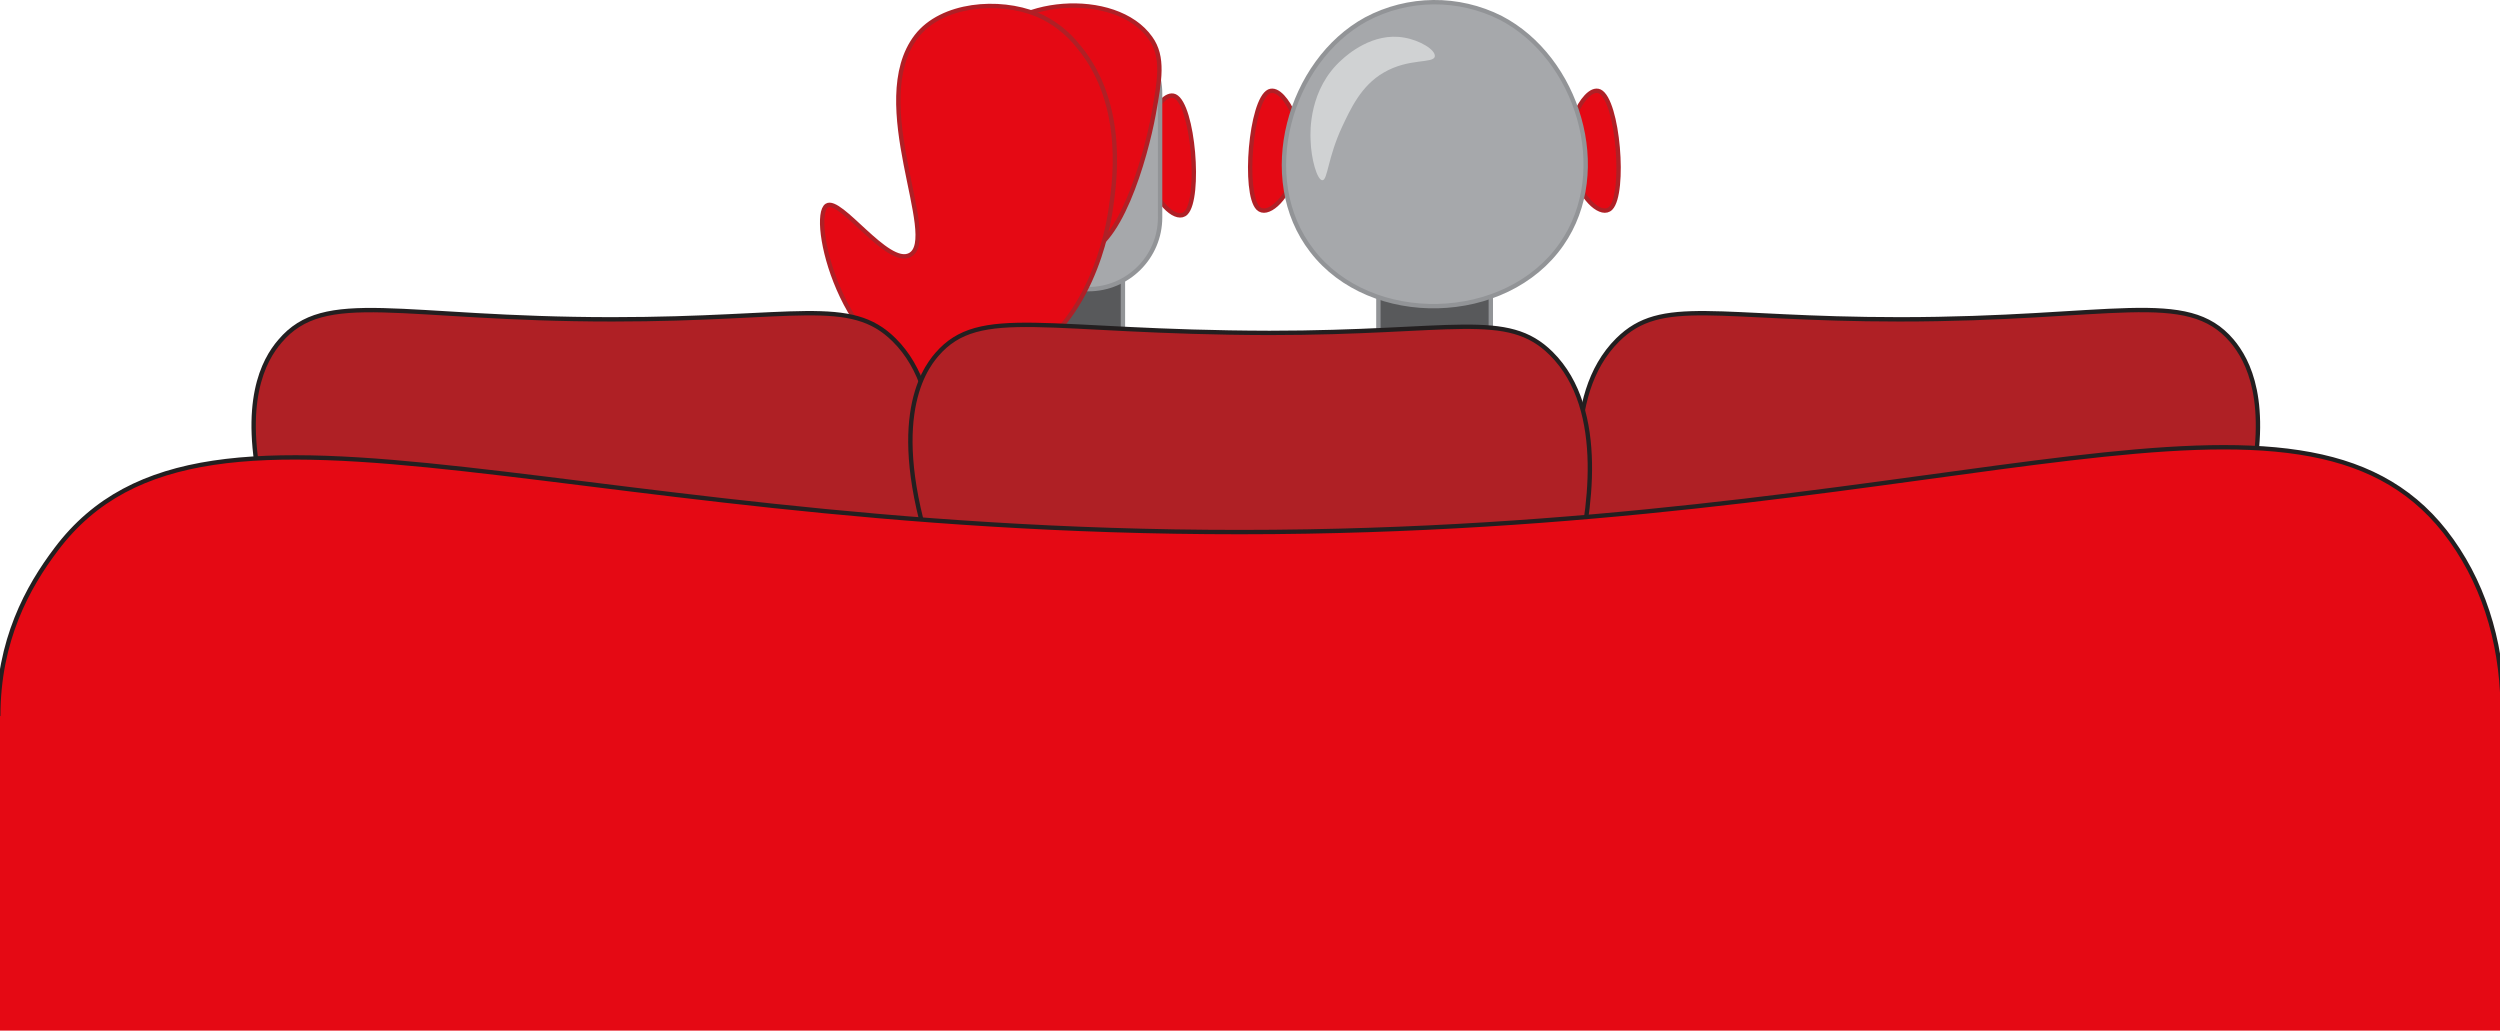 <?xml version="1.0" encoding="utf-8"?>
<!-- Generator: Adobe Illustrator 22.1.0, SVG Export Plug-In . SVG Version: 6.00 Build 0)  -->
<svg version="1.1" xmlns="http://www.w3.org/2000/svg" xmlns:xlink="http://www.w3.org/1999/xlink" x="0px" y="0px"
	 viewBox="0 0 571.5 235.6" style="enable-background:new 0 0 571.5 235.6;" xml:space="preserve">
<style type="text/css">
	.st0{fill:#58595B;stroke:#929497;stroke-miterlimit:10;}
	.st1{fill:#E50914;stroke:#AF2026;stroke-miterlimit:10;}
	.st2{fill:#A6A8AB;stroke:#929497;stroke-miterlimit:10;}
	.st3{fill:#D0D2D3;}
	.st4{fill:#AF2025;stroke:#231F20;stroke-miterlimit:10;}
	.st5{fill:#E50914;}
	.st6{fill:#E50914;stroke:#231F20;stroke-miterlimit:10;}
</style>
<g id="Layer_1">
	<title>footertop</title>
	<rect x="315.1" y="67.1" class="st0" width="25.7" height="14.1"/>
	<path class="st1" d="M295.6,26c-1.1-2.7-3.5-6-5.5-5.1c-4.2,2-5.9,23.3-2.5,26.7c2,2,6.4-1.7,8.2-7.6C296,39.6,298.2,32.2,295.6,26
		z"/>
	<path class="st1" d="M360.2,26c1.1-2.7,3.5-6,5.5-5.1c4.2,2,5.9,23.3,2.5,26.7c-2,2-6.4-1.7-8.2-7.6
		C359.8,39.6,357.6,32.2,360.2,26z"/>
	<path class="st2" d="M312.3,4.4c9.6-5.1,21.1-5.2,30.8-0.3c17.5,9.1,25.6,34.9,13.9,51.7c-12.7,18.3-43.7,19-57.1,1.5
		C287.1,40.8,294.7,14,312.3,4.4z"/>
	<path class="st3" d="M321,8.6c-7.2-1.3-13.1,4-14.2,5c-7.6,6.7-7.3,16.5-7.2,18.4c0.1,4.3,1.5,9.2,2.7,9.2s1.2-5.1,4.5-12.2
		c1.9-4,4.3-9.4,9.5-12.4c5.8-3.4,11.4-2,11.7-3.7C328.2,11.4,324.6,9.2,321,8.6z"/>
	<rect x="231" y="63.9" class="st0" width="25.7" height="14"/>
	<path class="st1" d="M263.1,27.1c1.1-2.7,3.5-6,5.5-5.1c4.2,2,5.9,23.3,2.5,26.7c-2,2-6.4-1.8-8.2-7.6
		C262.7,40.7,260.5,33.3,263.1,27.1z"/>
	<path class="st2" d="M229.6,5h19.2c9.1,0,16.4,7.4,16.4,16.4v28.3c0,9.1-7.4,16.4-16.4,16.4h-19.2c-9.1,0-16.4-7.4-16.4-16.4V21.5
		C213.2,12.4,220.6,5,229.6,5z"/>
	<path class="st1" d="M263,8.7c3.1,4.3,2.1,9.7,0.7,17.5c-1.8,9.8-8,31.8-16.9,31.8c-6.9,0-11.9-12.9-18.3-29.3
		c-5.2-13.3-4-16.4-3.5-17.5C230.4-0.4,255-2.6,263,8.7z"/>
	<path class="st1" d="M237,3.3c-8.6-3.5-21.7-2.5-27.5,5c-11.6,15.1,5.6,46.3-1.5,50C202.9,61,192.1,45,189,47
		c-4,2.6,3.2,35,24,39.5c8.3,1.8,15.3-1.5,18-2.8c18.5-8.7,22.3-31.4,23-36.5c0.5-4,3.9-22.9-7.4-36.5C244.1,7.5,240.8,4.9,237,3.3z
		"/>
	<path class="st4" d="M60,113c-4.9-21,0.2-30.6,4-35c10.3-12.2,27.2-5,76-5c42.1,0,54.3-5.3,64.4,4.7c13,12.9,8.7,37.3,5.6,49.8
		L60,113z"/>
	<path class="st4" d="M514.2,113c4.8-21.1-0.2-30.6-4-35.1c-10.3-12.1-27.2-4.9-76-4.9c-42.1,0-54.3-5.3-64.4,4.7
		c-13,12.9-8.7,37.3-5.6,49.8L514.2,113z"/>
	<path class="st4" d="M214,130c-11.5-32.7-3.2-45.1,0.2-49c9.8-11.3,24.6-5,76-4.9c42.1,0,54.3-5.3,64.4,4.7
		c13,12.9,8.7,37.3,5.6,49.8L214,130z"/>
	<path class="st5" d="M0,235.6c0-30,0-53.1,0-71.9c0-17.3,6-29.5,12.5-38.2c34.8-46.2,118.9-1.1,286-4c151.4-2.6,226.9-42,260,0
		c8.6,11,12.7,24.7,13.1,39.5c0.5,23,0,56,0,74.6L0,235.6z"/>
</g>
<g id="Layer_2">
	<path class="st6" d="M-0.4,163.7c0-17.3,6.7-29.5,13.3-38.2c34.8-46.2,118.9-1.1,286-4c151.4-2.6,226.9-42,260,0
		c8.6,11,12.9,24.7,13.2,39.5"/>
</g>
</svg>
